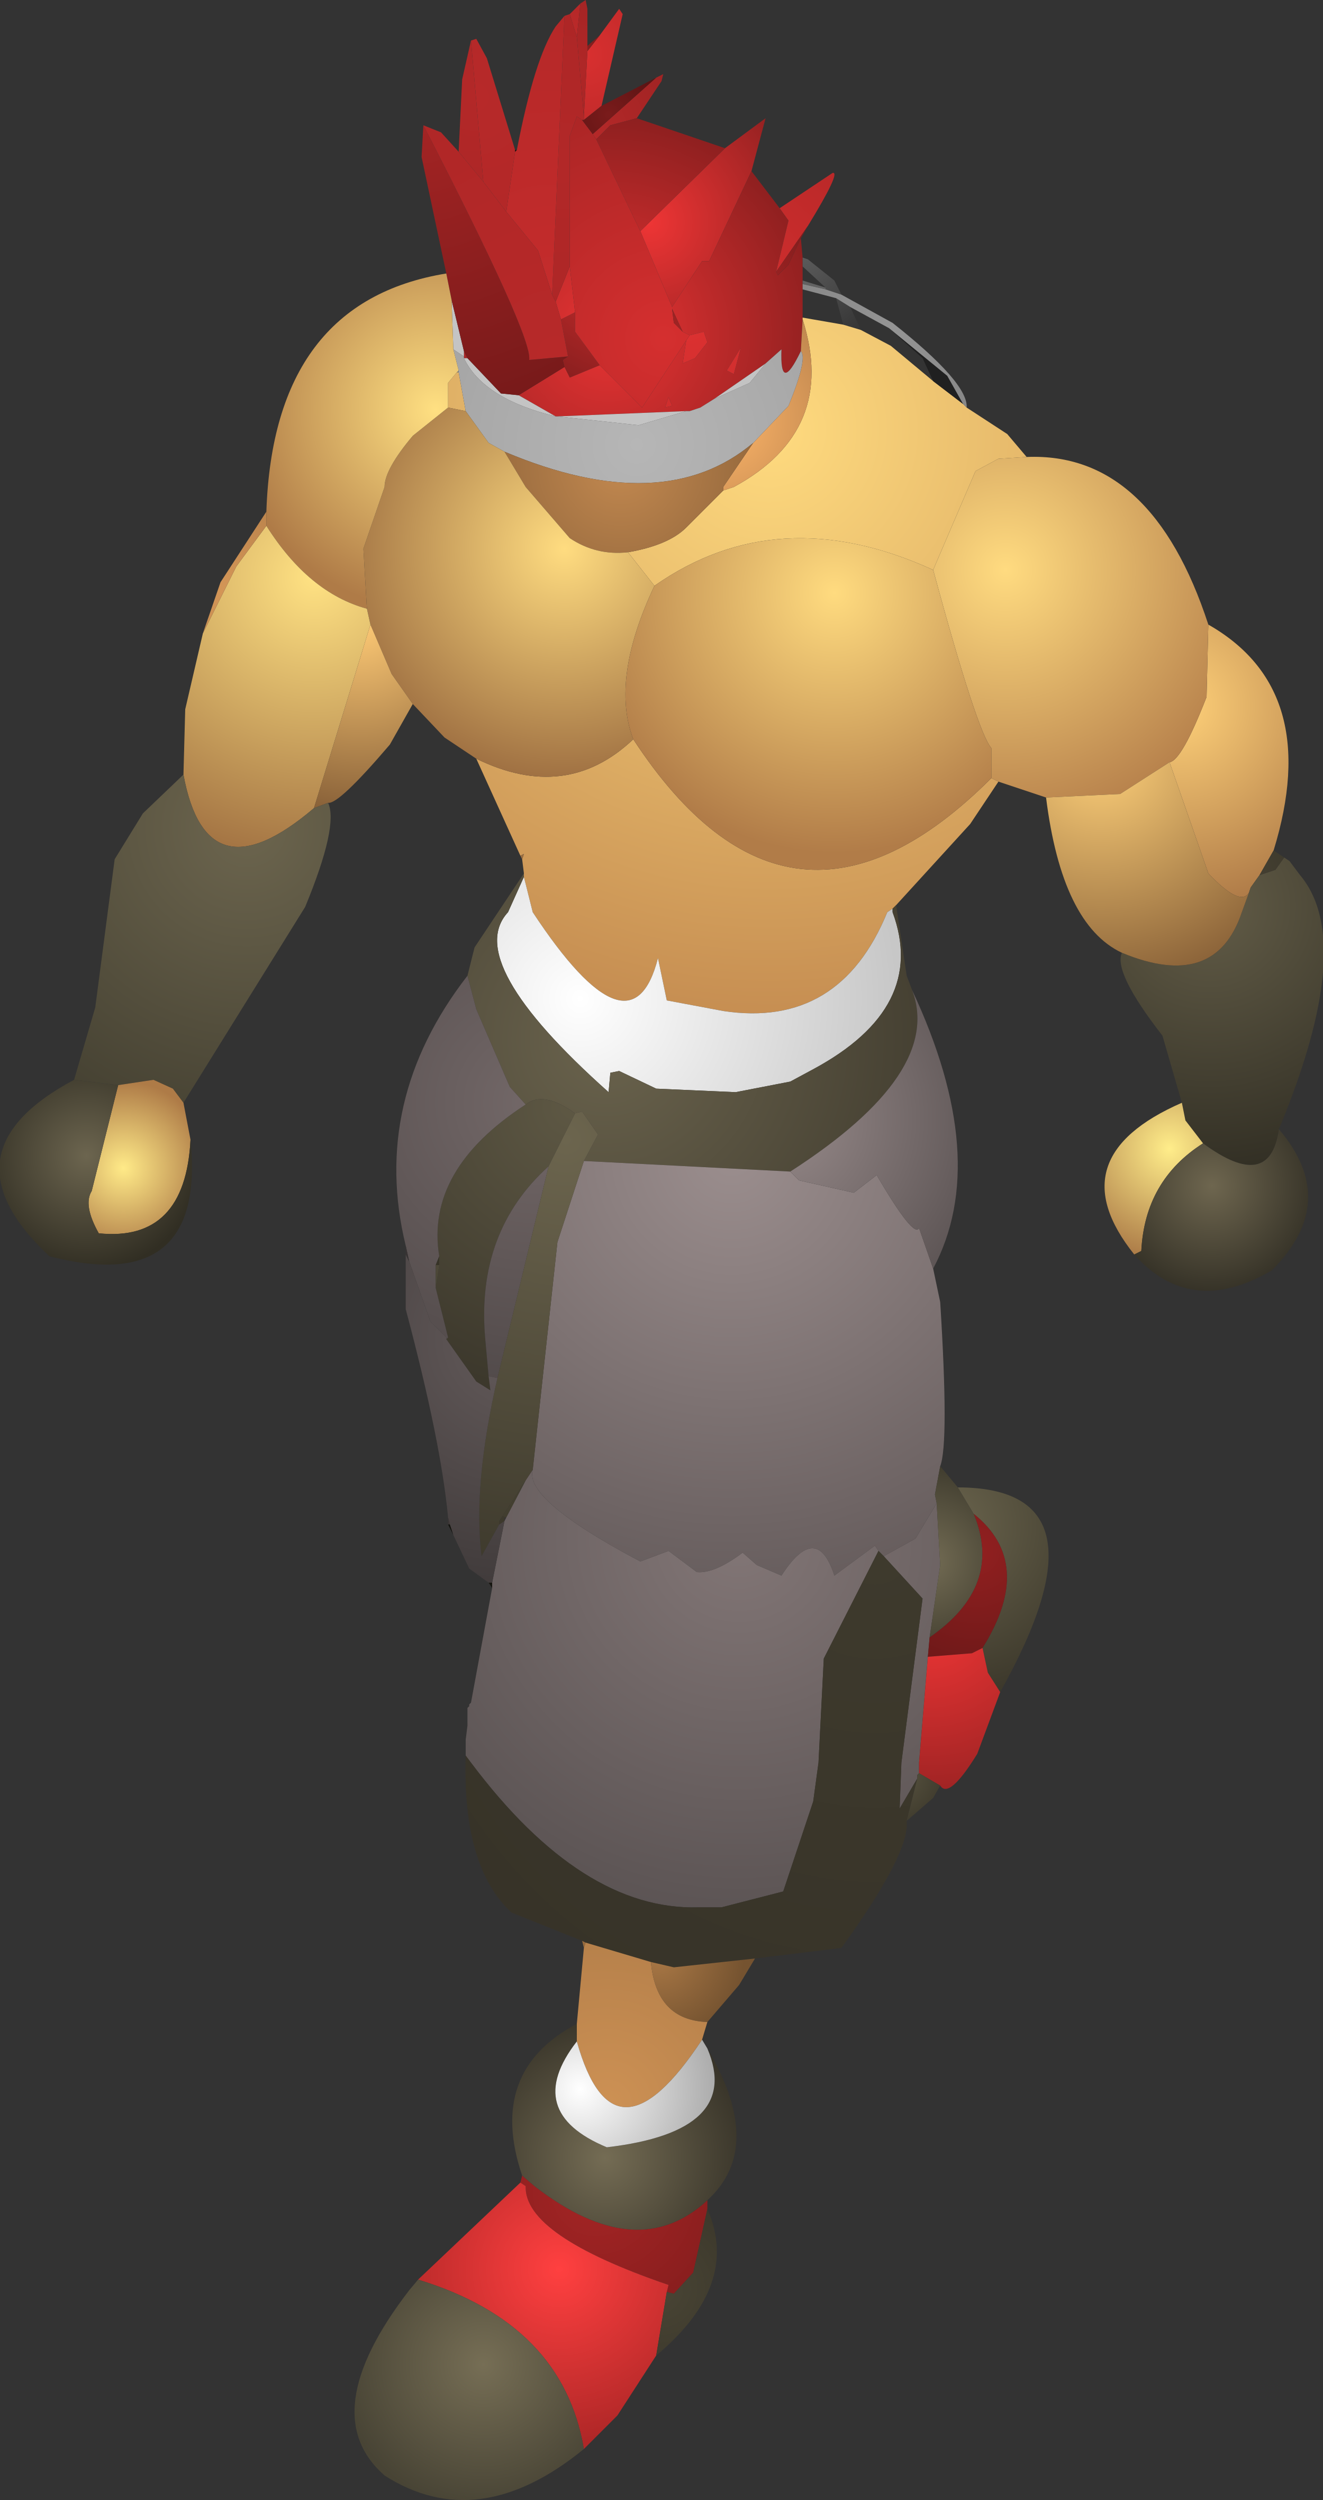 <?xml version="1.0" encoding="UTF-8" standalone="no"?>
<svg xmlns:ffdec="https://www.free-decompiler.com/flash" xmlns:xlink="http://www.w3.org/1999/xlink" ffdec:objectType="shape" height="70.85px" width="37.5px" xmlns="http://www.w3.org/2000/svg">
  <rect width="100%" height="100%" fill="#333333" stroke="none"/>
  <g transform="matrix(1.0, 0.0, 0.0, 1.0, 16.5, 54.95)">
    <path d="M0.5 -53.95 L1.05 -54.7 1.15 -54.55 0.55 -51.95 0.05 -51.55 0.05 -51.65 0.15 -53.5 0.5 -53.95" fill="url(#gradient0)" fill-rule="evenodd" stroke="none"/>
    <path d="M4.05 -50.75 L5.2 -51.6 4.8 -50.1 3.6 -47.55 3.4 -47.55 2.55 -46.25 1.65 -48.4 4.05 -50.75 M0.5 -44.6 L-0.35 -44.25 -0.5 -44.55 -0.55 -44.75 -0.4 -44.85 -0.6 -45.9 -0.2 -46.1 -0.2 -45.55 0.5 -44.6" fill="url(#gradient1)" fill-rule="evenodd" stroke="none"/>
    <path d="M2.1 -52.75 L2.3 -52.85 2.25 -52.65 1.55 -51.6 0.8 -51.4 0.4 -51.0 0.3 -51.15 2.1 -52.75" fill="url(#gradient2)" fill-rule="evenodd" stroke="none"/>
    <path d="M1.55 -51.6 L4.05 -50.75 1.65 -48.4 0.4 -51.0 0.8 -51.4 1.55 -51.6 M4.8 -50.1 L5.6 -49.05 5.85 -48.7 5.5 -47.25 5.55 -47.15 5.85 -47.45 6.2 -48.2 6.25 -47.65 6.25 -47.6 6.25 -47.4 6.25 -47.0 6.25 -46.9 6.25 -46.75 6.25 -45.95 6.25 -45.9 6.2 -45.0 Q5.6 -43.75 5.65 -45.05 L5.2 -44.65 3.75 -43.65 3.35 -43.4 3.05 -43.3 2.95 -43.3 -0.7 -43.15 -0.75 -43.15 -1.8 -43.75 -0.5 -44.55 -0.35 -44.25 0.5 -44.6 1.7 -43.4 2.95 -45.3 2.85 -44.65 3.2 -44.8 3.55 -45.25 3.45 -45.55 3.05 -45.45 2.85 -45.55 2.55 -46.2 2.55 -46.25 3.4 -47.55 3.6 -47.55 4.8 -50.1 M4.1 -44.45 L4.3 -44.35 4.5 -45.1 4.1 -44.45 M2.45 -43.7 L2.35 -43.4 2.55 -43.45 2.45 -43.7 M-0.35 -47.4 L-0.2 -46.1 -0.6 -45.9 -0.75 -46.4 -0.35 -47.4 M-3.35 -45.0 L-3.25 -44.8 -3.35 -44.8 -3.35 -44.85 -3.35 -45.0" fill="url(#gradient3)" fill-rule="evenodd" stroke="none"/>
    <path d="M5.6 -49.05 L7.1 -50.05 Q7.35 -50.1 6.4 -48.55 L5.5 -47.25 5.85 -48.7 5.6 -49.05 M3.05 -45.45 L3.45 -45.55 3.55 -45.25 3.2 -44.8 2.85 -44.65 2.95 -45.3 3.05 -45.45 M4.1 -44.45 L4.5 -45.1 4.3 -44.35 4.1 -44.45 M2.45 -43.7 L2.55 -43.45 2.35 -43.4 2.45 -43.7" fill="url(#gradient4)" fill-rule="evenodd" stroke="none"/>
    <path d="M6.25 -47.65 L6.4 -47.6 6.25 -47.6 6.25 -47.65" fill="url(#gradient5)" fill-rule="evenodd" stroke="none"/>
    <path d="M6.4 -47.6 L7.15 -47.0 7.35 -46.6 6.9 -46.75 6.9 -46.8 6.25 -47.4 6.25 -47.6 6.4 -47.6 M7.6 -46.25 L7.9 -45.6 7.4 -45.75 7.2 -46.5 7.6 -46.25" fill="url(#gradient6)" fill-rule="evenodd" stroke="none"/>
    <path d="M6.4 -48.55 L6.2 -48.2 5.85 -47.45 5.55 -47.15 5.5 -47.25 6.4 -48.55" fill="url(#gradient7)" fill-rule="evenodd" stroke="none"/>
    <path d="M17.75 -37.25 Q21.0 -35.4 19.6 -30.85 L19.2 -30.15 18.95 -29.8 18.9 -29.65 Q18.65 -29.25 17.75 -30.2 L16.65 -33.35 Q17.0 -33.4 17.7 -35.2 L17.75 -37.25" fill="url(#gradient8)" fill-rule="evenodd" stroke="none"/>
    <path d="M12.6 -42.0 Q16.15 -42.15 17.75 -37.25 L17.7 -35.2 Q17.0 -33.4 16.65 -33.35 L15.25 -32.45 13.15 -32.35 11.8 -32.8 11.6 -32.9 11.6 -33.75 Q11.2 -34.2 9.95 -38.8 L11.15 -41.6 11.8 -41.95 12.6 -42.0" fill="url(#gradient9)" fill-rule="evenodd" stroke="none"/>
    <path d="M10.9 -43.4 L12.05 -42.65 12.6 -42.0 11.8 -41.95 11.15 -41.6 9.95 -38.8 Q5.55 -40.8 2.05 -38.35 L1.3 -39.3 Q2.45 -39.5 2.95 -40.0 L4.0 -41.05 4.3 -41.15 Q7.25 -42.75 6.25 -45.9 L6.25 -45.95 7.4 -45.75 7.9 -45.6 8.75 -45.15 9.95 -44.15 10.8 -43.5 10.9 -43.4 M11.8 -32.8 L11.0 -31.6 8.9 -29.3 8.8 -29.2 8.65 -29.1 Q7.3 -25.8 4.0 -26.3 L2.4 -26.6 2.15 -27.8 Q1.4 -24.85 -1.4 -29.1 L-1.65 -30.1 -1.65 -30.2 -1.7 -30.6 -1.65 -30.75 -1.75 -30.7 -3.0 -33.45 Q-0.45 -32.2 1.45 -34.0 5.9 -27.2 11.6 -32.9 L11.8 -32.8 M-3.5 -44.4 L-3.3 -43.3 -3.8 -43.4 -3.8 -44.1 -3.55 -44.4 -3.5 -44.4" fill="url(#gradient10)" fill-rule="evenodd" stroke="none"/>
    <path d="M9.95 -44.15 L9.65 -44.8 8.7 -45.65 10.35 -44.3 10.8 -43.5 9.95 -44.15" fill="url(#gradient11)" fill-rule="evenodd" stroke="none"/>
    <path d="M6.25 -46.9 L6.25 -47.0 6.9 -46.8 6.9 -46.75 6.25 -46.9" fill="url(#gradient12)" fill-rule="evenodd" stroke="none"/>
    <path d="M7.35 -46.6 L8.8 -45.8 Q10.95 -44.1 10.9 -43.4 L10.8 -43.5 10.35 -44.3 8.7 -45.65 7.6 -46.25 7.2 -46.5 6.25 -46.75 6.25 -46.9 6.9 -46.75 7.35 -46.6" fill="url(#gradient13)" fill-rule="evenodd" stroke="none"/>
    <path d="M6.2 -45.0 L6.25 -45.9 Q7.25 -42.75 4.3 -41.15 L4.0 -41.05 4.0 -41.15 4.85 -42.4 5.85 -43.45 Q6.4 -44.8 6.2 -45.0" fill="url(#gradient14)" fill-rule="evenodd" stroke="none"/>
    <path d="M-0.75 -43.15 L-0.7 -43.15 1.6 -42.9 2.95 -43.3 3.05 -43.3 3.35 -43.4 3.75 -43.65 4.75 -44.1 5.2 -44.65 5.65 -45.05 Q5.6 -43.75 6.2 -45.0 6.4 -44.8 5.85 -43.45 L4.85 -42.4 Q2.3 -40.25 -2.2 -42.15 L-2.65 -42.4 -3.3 -43.3 -3.5 -44.4 -3.5 -44.45 -3.65 -45.05 -3.35 -44.85 -3.35 -44.8 Q-2.8 -43.65 -0.75 -43.15" fill="url(#gradient15)" fill-rule="evenodd" stroke="none"/>
    <path d="M2.55 -46.25 L2.55 -46.2 2.6 -45.8 2.85 -45.55 3.05 -45.45 2.95 -45.3 1.7 -43.4 0.5 -44.6 -0.2 -45.55 -0.2 -46.1 -0.35 -47.4 -0.35 -51.1 -0.15 -51.65 0.0 -51.55 0.3 -51.15 0.4 -51.0 1.65 -48.4 2.55 -46.25" fill="url(#gradient16)" fill-rule="evenodd" stroke="none"/>
    <path d="M2.55 -46.2 L2.85 -45.55 2.6 -45.8 2.55 -46.2" fill="url(#gradient17)" fill-rule="evenodd" stroke="none"/>
    <path d="M-1.8 -43.75 L-0.75 -43.15 Q-2.8 -43.65 -3.35 -44.8 L-3.25 -44.8 -2.3 -43.8 -1.8 -43.75 M-0.7 -43.15 L2.95 -43.3 1.6 -42.9 -0.7 -43.15 M3.75 -43.65 L5.2 -44.65 4.75 -44.1 3.75 -43.65 M-3.65 -45.05 L-3.7 -46.45 -3.35 -45.0 -3.35 -44.85 -3.65 -45.05" fill="url(#gradient18)" fill-rule="evenodd" stroke="none"/>
    <path d="M4.0 -41.05 L2.95 -40.0 Q2.45 -39.5 1.3 -39.3 0.4 -39.2 -0.35 -39.7 L-1.6 -41.15 -2.2 -42.15 Q2.3 -40.25 4.85 -42.4 L4.0 -41.15 4.0 -41.05" fill="url(#gradient19)" fill-rule="evenodd" stroke="none"/>
    <path d="M-3.0 -33.45 L-3.9 -34.05 -4.8 -35.0 -5.4 -35.85 -6.0 -37.25 -6.1 -37.7 -6.2 -39.4 -5.6 -41.15 Q-5.6 -41.65 -4.8 -42.6 L-3.8 -43.4 -3.3 -43.3 -2.65 -42.4 -2.2 -42.15 -1.6 -41.15 -0.35 -39.7 Q0.4 -39.2 1.3 -39.3 L2.05 -38.35 Q0.8 -35.7 1.45 -34.0 -0.45 -32.2 -3.0 -33.45" fill="url(#gradient20)" fill-rule="evenodd" stroke="none"/>
    <path d="M2.05 -38.35 Q5.55 -40.8 9.95 -38.8 11.2 -34.2 11.6 -33.75 L11.6 -32.9 Q5.9 -27.2 1.45 -34.0 0.8 -35.7 2.05 -38.35" fill="url(#gradient21)" fill-rule="evenodd" stroke="none"/>
    <path d="M-1.65 -30.1 L-1.4 -29.1 Q1.4 -24.85 2.15 -27.8 L2.4 -26.6 4.0 -26.3 Q7.3 -25.8 8.65 -29.1 L8.8 -29.2 8.8 -29.1 Q9.8 -26.4 6.55 -24.65 L5.9 -24.3 4.35 -24.0 2.1 -24.1 1.05 -24.6 0.8 -24.55 0.75 -24.0 Q-3.4 -27.7 -2.1 -29.1 L-1.65 -30.1" fill="url(#gradient22)" fill-rule="evenodd" stroke="none"/>
    <path d="M8.9 -29.3 L9.2 -27.3 9.35 -26.9 Q10.25 -24.55 5.9 -21.75 L0.05 -22.05 0.45 -22.8 0.0 -23.45 -0.2 -23.4 Q-1.1 -24.05 -1.6 -23.65 L-2.05 -24.15 -3.0 -26.35 -3.25 -27.3 -3.05 -28.1 -1.65 -30.2 -1.65 -30.1 -2.1 -29.1 Q-3.4 -27.7 0.75 -24.0 L0.8 -24.55 1.05 -24.6 2.1 -24.1 4.35 -24.0 5.9 -24.3 6.55 -24.65 Q9.8 -26.4 8.8 -29.1 L8.8 -29.2 8.9 -29.3" fill="url(#gradient23)" fill-rule="evenodd" stroke="none"/>
    <path d="M19.9 -30.65 L20.05 -30.55 20.35 -30.15 Q21.95 -28.25 19.75 -22.95 19.5 -21.15 17.6 -22.55 L17.1 -23.2 17.0 -23.7 16.45 -25.6 Q15.05 -27.4 15.3 -27.95 17.95 -26.85 18.7 -29.1 L18.9 -29.65 18.95 -29.8 19.2 -30.15 19.65 -30.3 19.9 -30.65" fill="url(#gradient24)" fill-rule="evenodd" stroke="none"/>
    <path d="M19.6 -30.85 L19.9 -30.65 19.65 -30.3 19.2 -30.15 19.6 -30.85" fill="url(#gradient25)" fill-rule="evenodd" stroke="none"/>
    <path d="M15.3 -27.95 Q13.6 -28.75 13.15 -32.35 L15.25 -32.45 16.65 -33.35 17.75 -30.2 Q18.65 -29.25 18.9 -29.65 L18.7 -29.1 Q17.95 -26.85 15.3 -27.95" fill="url(#gradient26)" fill-rule="evenodd" stroke="none"/>
    <path d="M15.65 -19.4 Q13.45 -22.15 17.0 -23.7 L17.1 -23.2 17.6 -22.55 Q15.95 -21.5 15.85 -19.5 L15.65 -19.4" fill="url(#gradient27)" fill-rule="evenodd" stroke="none"/>
    <path d="M19.75 -22.95 Q21.5 -20.9 19.55 -18.95 17.25 -17.6 15.65 -19.4 L15.85 -19.5 Q15.95 -21.5 17.6 -22.55 19.5 -21.15 19.75 -22.95" fill="url(#gradient28)" fill-rule="evenodd" stroke="none"/>
    <path d="M9.95 -19.0 L10.15 -18.05 Q10.4 -14.05 10.15 -13.4 L10.0 -12.6 10.05 -12.35 9.45 -11.35 8.55 -10.85 8.4 -11.0 8.3 -11.15 7.15 -10.3 Q6.65 -11.85 5.65 -10.3 L4.95 -10.6 4.55 -10.95 Q3.75 -10.35 3.25 -10.4 L2.45 -11.0 1.65 -10.7 Q-1.65 -12.45 -1.4 -13.3 L-0.7 -19.75 0.05 -22.05 5.9 -21.75 6.15 -21.5 7.7 -21.15 8.35 -21.65 Q9.4 -19.85 9.55 -20.15 L9.95 -19.0" fill="url(#gradient29)" fill-rule="evenodd" stroke="none"/>
    <path d="M9.35 -26.9 Q11.6 -22.1 9.95 -19.0 L9.55 -20.15 Q9.4 -19.85 8.35 -21.65 L7.7 -21.15 6.15 -21.5 5.9 -21.75 Q10.25 -24.55 9.35 -26.9" fill="url(#gradient30)" fill-rule="evenodd" stroke="none"/>
    <path d="M-3.3 -5.2 L-3.3 -5.65 -3.25 -6.05 -3.25 -6.55 -3.2 -6.6 -3.2 -6.65 -3.15 -6.7 -2.55 -9.95 -2.55 -10.1 -2.2 -11.85 -2.15 -11.95 -1.6 -13.0 -1.4 -13.3 Q-1.65 -12.45 1.65 -10.7 L2.45 -11.0 3.25 -10.4 Q3.75 -10.35 4.55 -10.95 L4.95 -10.6 5.65 -10.3 Q6.65 -11.85 7.15 -10.3 L8.3 -11.15 8.4 -11.0 6.85 -7.95 6.7 -5.0 6.55 -3.9 5.7 -1.35 3.95 -0.9 3.3 -0.9 Q0.0 -0.8 -3.15 -5.0 L-3.3 -5.2 M10.05 -12.35 L10.15 -10.6 9.85 -8.55 9.8 -8.0 9.55 -5.0 9.55 -4.7 9.5 -4.65 9.5 -4.55 9.0 -3.7 9.05 -5.0 9.65 -9.65 8.55 -10.85 9.45 -11.35 10.05 -12.35" fill="url(#gradient31)" fill-rule="evenodd" stroke="none"/>
    <path d="M9.2 -3.35 Q9.3 -2.45 7.35 0.25 L4.9 0.55 2.6 0.8 1.95 0.65 0.1 0.1 0.0 0.05 -2.0 -0.75 Q-3.4 -2.05 -3.3 -5.2 L-3.15 -5.0 Q0.0 -0.8 3.3 -0.9 L3.95 -0.9 5.7 -1.35 6.55 -3.9 6.7 -5.0 6.85 -7.95 8.4 -11.0 8.55 -10.85 9.65 -9.65 9.05 -5.0 9.0 -3.7 9.5 -4.55 9.2 -3.35" fill="url(#gradient32)" fill-rule="evenodd" stroke="none"/>
    <path d="M10.15 -13.4 L10.65 -12.8 11.1 -12.05 Q11.95 -10.0 9.85 -8.55 L10.15 -10.6 10.05 -12.35 10.0 -12.6 10.15 -13.4" fill="url(#gradient33)" fill-rule="evenodd" stroke="none"/>
    <path d="M10.65 -12.8 Q15.1 -12.8 11.85 -7.0 L11.5 -7.55 11.35 -8.25 Q12.85 -10.65 11.1 -12.05 L10.65 -12.8" fill="url(#gradient34)" fill-rule="evenodd" stroke="none"/>
    <path d="M9.85 -8.55 Q11.95 -10.0 11.1 -12.05 12.85 -10.65 11.35 -8.25 L11.05 -8.1 9.8 -8.0 9.85 -8.55" fill="url(#gradient35)" fill-rule="evenodd" stroke="none"/>
    <path d="M11.85 -7.0 L11.2 -5.25 Q10.4 -3.95 10.15 -4.35 L9.55 -4.7 9.55 -5.0 9.8 -8.0 11.05 -8.1 11.35 -8.25 11.5 -7.55 11.85 -7.0" fill="url(#gradient36)" fill-rule="evenodd" stroke="none"/>
    <path d="M10.15 -4.35 L9.95 -4.0 9.2 -3.35 9.5 -4.55 9.5 -4.65 9.55 -4.7 10.15 -4.35" fill="url(#gradient37)" fill-rule="evenodd" stroke="none"/>
    <path d="M4.9 0.55 L4.45 1.3 3.55 2.35 Q2.1 2.3 1.95 0.65 L2.6 0.8 4.9 0.55" fill="url(#gradient38)" fill-rule="evenodd" stroke="none"/>
    <path d="M-0.35 -54.55 L-0.05 -54.85 -0.15 -53.9 -0.35 -54.55" fill="url(#gradient39)" fill-rule="evenodd" stroke="none"/>
    <path d="M-0.5 -54.5 L-0.35 -54.55 -0.15 -53.9 0.05 -51.65 0.05 -51.55 0.0 -51.55 -0.15 -51.65 -0.35 -51.1 -0.35 -47.4 -0.75 -46.4 -0.85 -46.6 -0.5 -54.5" fill="url(#gradient40)" fill-rule="evenodd" stroke="none"/>
    <path d="M-0.05 -54.85 L0.1 -54.95 0.15 -54.7 0.15 -53.65 0.15 -53.5 0.05 -51.65 -0.15 -53.9 -0.05 -54.85" fill="url(#gradient41)" fill-rule="evenodd" stroke="none"/>
    <path d="M-1.85 -50.7 Q-1.35 -53.3 -0.75 -54.2 L-0.5 -54.5 -0.85 -46.6 -1.25 -47.85 -2.15 -48.95 -1.9 -50.65 -1.85 -50.7" fill="url(#gradient42)" fill-rule="evenodd" stroke="none"/>
    <path d="M-3.15 -53.8 L-3.0 -53.85 -2.7 -53.3 -1.9 -50.7 -1.9 -50.65 -2.15 -48.95 -2.8 -49.8 -3.15 -53.8" fill="url(#gradient43)" fill-rule="evenodd" stroke="none"/>
    <path d="M-3.85 -47.2 L-4.55 -50.5 -4.5 -51.4 Q-1.4 -45.4 -1.5 -44.75 L-0.4 -44.85 -0.55 -44.75 -0.5 -44.55 -1.8 -43.75 -2.3 -43.8 -3.25 -44.8 -3.35 -45.0 -3.7 -46.45 -3.85 -47.2" fill="url(#gradient44)" fill-rule="evenodd" stroke="none"/>
    <path d="M0.15 -53.65 L0.5 -53.95 0.15 -53.5 0.15 -53.65" fill="url(#gradient45)" fill-rule="evenodd" stroke="none"/>
    <path d="M0.55 -51.95 L2.1 -52.75 0.3 -51.15 0.0 -51.55 0.05 -51.55 0.55 -51.95" fill="url(#gradient46)" fill-rule="evenodd" stroke="none"/>
    <path d="M-1.9 -50.7 L-1.85 -50.7 -1.9 -50.65 -1.9 -50.7" fill="url(#gradient47)" fill-rule="evenodd" stroke="none"/>
    <path d="M-3.5 -50.65 L-3.4 -52.7 -3.15 -53.8 -2.8 -49.8 -3.5 -50.65" fill="url(#gradient48)" fill-rule="evenodd" stroke="none"/>
    <path d="M-4.5 -51.4 L-4.0 -51.2 -3.5 -50.65 -2.8 -49.8 -2.15 -48.95 -1.25 -47.85 -0.85 -46.6 -0.75 -46.4 -0.6 -45.9 -0.4 -44.85 -1.5 -44.75 Q-1.4 -45.4 -4.5 -51.4" fill="url(#gradient49)" fill-rule="evenodd" stroke="none"/>
    <path d="M-8.95 -40.45 Q-8.75 -46.4 -3.85 -47.2 L-3.7 -46.45 -3.65 -45.05 -3.5 -44.45 -3.55 -44.4 -3.8 -44.1 -3.8 -43.4 -4.8 -42.6 Q-5.6 -41.65 -5.6 -41.15 L-6.2 -39.4 -6.1 -37.7 Q-7.75 -38.15 -8.95 -40.05 L-8.95 -40.45" fill="url(#gradient50)" fill-rule="evenodd" stroke="none"/>
    <path d="M-3.55 -44.4 L-3.5 -44.45 -3.5 -44.4 -3.55 -44.4" fill="url(#gradient51)" fill-rule="evenodd" stroke="none"/>
    <path d="M-11.3 -33.0 L-11.25 -34.85 -10.75 -37.0 -9.8 -38.9 -8.95 -40.05 Q-7.75 -38.15 -6.1 -37.7 L-6.0 -37.25 -7.6 -32.05 Q-10.65 -29.45 -11.3 -33.0" fill="url(#gradient52)" fill-rule="evenodd" stroke="none"/>
    <path d="M-10.75 -37.0 L-10.25 -38.45 -8.95 -40.45 -8.95 -40.05 -9.8 -38.9 -10.75 -37.0" fill="url(#gradient53)" fill-rule="evenodd" stroke="none"/>
    <path d="M-4.8 -35.0 L-5.45 -33.85 Q-6.9 -32.15 -7.2 -32.2 L-7.6 -32.05 -6.0 -37.25 -5.4 -35.85 -4.8 -35.0" fill="url(#gradient54)" fill-rule="evenodd" stroke="none"/>
    <path d="M-7.2 -32.2 Q-6.9 -31.55 -7.85 -29.25 L-11.3 -23.7 -11.6 -24.1 -12.15 -24.35 -13.15 -24.2 -14.4 -24.35 -13.8 -26.4 -13.25 -30.6 -12.45 -31.9 -11.3 -33.0 Q-10.65 -29.45 -7.6 -32.05 L-7.2 -32.2" fill="url(#gradient55)" fill-rule="evenodd" stroke="none"/>
    <path d="M-11.3 -23.7 L-11.1 -22.65 Q-11.25 -19.75 -13.7 -20.0 -14.15 -20.8 -13.9 -21.2 L-13.15 -24.2 -12.15 -24.35 -11.6 -24.1 -11.3 -23.7" fill="url(#gradient56)" fill-rule="evenodd" stroke="none"/>
    <path d="M-11.1 -22.65 Q-10.65 -18.2 -15.1 -19.35 -18.25 -22.3 -14.4 -24.35 L-13.15 -24.2 -13.9 -21.2 Q-14.15 -20.8 -13.7 -20.0 -11.25 -19.75 -11.1 -22.65" fill="url(#gradient57)" fill-rule="evenodd" stroke="none"/>
    <path d="M-1.7 -30.6 L-1.75 -30.7 -1.65 -30.75 -1.7 -30.6" fill="url(#gradient58)" fill-rule="evenodd" stroke="none"/>
    <path d="M-1.6 -23.65 Q-1.1 -24.05 -0.2 -23.4 L-0.95 -21.9 Q-3.0 -20.05 -2.75 -17.05 L-2.65 -15.95 -2.6 -15.55 -3.0 -15.8 -3.85 -17.0 -3.8 -17.05 -4.15 -18.45 -4.05 -19.1 -4.05 -19.35 Q-4.45 -21.8 -1.6 -23.65" fill="url(#gradient59)" fill-rule="evenodd" stroke="none"/>
    <path d="M-5.0 -19.65 Q-6.0 -23.75 -3.25 -27.3 L-3.0 -26.35 -2.05 -24.15 -1.6 -23.65 Q-4.45 -21.8 -4.05 -19.35 L-4.15 -19.1 -4.15 -18.45 -3.8 -17.05 -3.85 -17.0 -3.85 -17.05 -4.3 -17.5 -4.9 -19.2 -5.0 -19.65 M-2.65 -15.95 L-2.75 -17.05 Q-3.0 -20.05 -0.95 -21.9 L-2.4 -15.9 -2.65 -15.95" fill="url(#gradient60)" fill-rule="evenodd" stroke="none"/>
    <path d="M-1.4 -13.3 L-1.6 -13.0 -2.25 -12.0 -2.35 -11.85 -2.35 -11.75 -2.85 -10.85 Q-3.1 -12.85 -2.4 -15.9 L-0.95 -21.9 -0.2 -23.4 0.0 -23.45 0.45 -22.8 0.05 -22.05 -0.7 -19.75 -1.4 -13.3" fill="url(#gradient61)" fill-rule="evenodd" stroke="none"/>
    <path d="M-2.65 -10.1 L-3.2 -10.5 -3.65 -11.45 -3.75 -11.75 -3.8 -11.95 Q-4.0 -14.1 -5.0 -17.85 L-5.0 -19.4 -4.9 -19.2 -4.3 -17.5 -3.85 -17.05 -3.85 -17.0 -3.0 -15.8 -2.6 -15.55 -2.65 -15.95 -2.4 -15.9 Q-3.1 -12.85 -2.85 -10.85 L-2.35 -11.75 -2.2 -11.85 -2.55 -10.1 -2.65 -10.1" fill="url(#gradient62)" fill-rule="evenodd" stroke="none"/>
    <path d="M-4.15 -19.1 L-4.05 -19.35 -4.05 -19.1 -4.15 -19.1" fill="url(#gradient63)" fill-rule="evenodd" stroke="none"/>
    <path d="M-4.15 -18.45 L-4.15 -19.1 -4.05 -19.1 -4.15 -18.45" fill="url(#gradient64)" fill-rule="evenodd" stroke="none"/>
    <path d="M-5.0 -19.4 L-5.0 -19.65 -4.9 -19.2 -5.0 -19.4" fill="url(#gradient65)" fill-rule="evenodd" stroke="none"/>
    <path d="M-1.6 -13.0 L-2.15 -11.95 -2.2 -11.95 -2.25 -12.0 -1.6 -13.0" fill="url(#gradient66)" fill-rule="evenodd" stroke="none"/>
    <path d="M-2.25 -12.0 L-2.2 -11.95 -2.2 -11.85 -2.35 -11.75 -2.35 -11.85 -2.25 -12.0" fill="url(#gradient67)" fill-rule="evenodd" stroke="none"/>
    <path d="M-2.15 -11.95 L-2.2 -11.85 -2.2 -11.95 -2.15 -11.95" fill="url(#gradient68)" fill-rule="evenodd" stroke="none"/>
    <path d="M-2.55 -9.95 L-2.65 -10.1 -2.55 -10.1 -2.55 -9.95 M-3.65 -11.45 L-3.8 -11.75 -3.75 -11.75 -3.65 -11.45" fill="url(#gradient69)" fill-rule="evenodd" stroke="none"/>
    <path d="M-3.8 -11.75 L-3.8 -11.95 -3.75 -11.75 -3.8 -11.75" fill="url(#gradient70)" fill-rule="evenodd" stroke="none"/>
    <path d="M0.05 0.25 L0.0 0.05 0.1 0.1 0.05 0.25" fill="url(#gradient71)" fill-rule="evenodd" stroke="none"/>
    <path d="M3.55 2.35 L3.4 2.85 Q0.9 6.65 -0.15 2.9 L-0.15 2.4 0.05 0.25 0.1 0.1 1.95 0.65 Q2.1 2.3 3.55 2.35" fill="url(#gradient72)" fill-rule="evenodd" stroke="none"/>
    <path d="M3.55 7.4 L3.55 7.65 3.15 9.45 2.6 10.05 2.4 10.0 2.45 9.8 Q-1.65 8.4 -1.6 7.0 L-1.75 6.9 -1.7 6.7 -1.35 7.0 Q1.55 9.25 3.55 7.4" fill="url(#gradient73)" fill-rule="evenodd" stroke="none"/>
    <path d="M2.1 11.8 L1.0 13.5 0.05 14.45 Q-0.55 10.9 -4.65 9.65 L-1.75 6.9 -1.6 7.0 Q-1.65 8.4 2.45 9.8 L2.4 10.0 2.1 11.8" fill="url(#gradient74)" fill-rule="evenodd" stroke="none"/>
    <path d="M3.55 3.1 Q5.2 5.9 3.55 7.4 1.55 9.25 -1.35 7.0 L-1.7 6.7 Q-2.7 3.75 -0.15 2.4 L-0.15 2.9 Q-1.7 4.9 0.7 5.9 4.55 5.45 3.55 3.1" fill="url(#gradient75)" fill-rule="evenodd" stroke="none"/>
    <path d="M3.4 2.85 L3.55 3.1 Q4.55 5.45 0.7 5.9 -1.7 4.9 -0.15 2.9 0.9 6.65 3.4 2.85" fill="url(#gradient76)" fill-rule="evenodd" stroke="none"/>
    <path d="M0.05 14.45 Q-2.95 16.9 -5.6 15.2 -7.6 13.45 -4.9 9.95 L-4.65 9.65 Q-0.55 10.9 0.05 14.45" fill="url(#gradient77)" fill-rule="evenodd" stroke="none"/>
    <path d="M3.55 7.65 Q4.5 9.8 2.1 11.8 L2.4 10.0 2.6 10.05 3.15 9.45 3.55 7.65" fill="url(#gradient78)" fill-rule="evenodd" stroke="none"/>
  </g>
  <defs>
    <radialGradient cx="0" cy="0" gradientTransform="matrix(0.003, 0.0, 0.0, 0.003, 0.05, -53.4)" gradientUnits="userSpaceOnUse" id="gradient0" r="819.2" spreadMethod="pad">
      <stop offset="0.0" stop-color="#d93030"/>
      <stop offset="1.0" stop-color="#bd2929"/>
    </radialGradient>
    <radialGradient cx="0" cy="0" gradientTransform="matrix(0.006, 0.0, 0.0, 0.006, 1.9, -48.65)" gradientUnits="userSpaceOnUse" id="gradient1" r="819.2" spreadMethod="pad">
      <stop offset="0.0" stop-color="#ee3535"/>
      <stop offset="1.0" stop-color="#8b1f1f"/>
    </radialGradient>
    <radialGradient cx="0" cy="0" gradientTransform="matrix(0.004, 0.0, 0.0, 0.004, -0.05, -51.1)" gradientUnits="userSpaceOnUse" id="gradient2" r="819.2" spreadMethod="pad">
      <stop offset="0.0" stop-color="#b72929"/>
      <stop offset="1.0" stop-color="#9e2323"/>
    </radialGradient>
    <radialGradient cx="0" cy="0" gradientTransform="matrix(0.008, 0.0, 0.0, 0.008, 0.75, -45.5)" gradientUnits="userSpaceOnUse" id="gradient3" r="819.2" spreadMethod="pad">
      <stop offset="0.0" stop-color="#e93434"/>
      <stop offset="1.0" stop-color="#881e1e"/>
    </radialGradient>
    <radialGradient cx="0" cy="0" gradientTransform="matrix(0.007, 0.0, 0.0, 0.007, 3.05, -45.65)" gradientUnits="userSpaceOnUse" id="gradient4" r="819.2" spreadMethod="pad">
      <stop offset="0.0" stop-color="#dc3131"/>
      <stop offset="1.0" stop-color="#bc2929"/>
    </radialGradient>
    <radialGradient cx="0" cy="0" gradientTransform="matrix(7.0E-4, 0.0, 0.0, 7.0E-4, 5.75, -47.75)" gradientUnits="userSpaceOnUse" id="gradient5" r="819.2" spreadMethod="pad">
      <stop offset="0.0" stop-color="#626262"/>
      <stop offset="1.0" stop-color="#5b5b5b"/>
    </radialGradient>
    <radialGradient cx="0" cy="0" gradientTransform="matrix(0.005, 0.0, 0.0, 0.005, 6.3, -47.7)" gradientUnits="userSpaceOnUse" id="gradient6" r="819.2" spreadMethod="pad">
      <stop offset="0.0" stop-color="#5b5b5b"/>
      <stop offset="1.0" stop-color="#202020"/>
    </radialGradient>
    <radialGradient cx="0" cy="0" gradientTransform="matrix(0.004, 0.0, 0.0, 0.004, 5.35, -47.2)" gradientUnits="userSpaceOnUse" id="gradient7" r="819.2" spreadMethod="pad">
      <stop offset="0.0" stop-color="#992222"/>
      <stop offset="1.0" stop-color="#661717"/>
    </radialGradient>
    <radialGradient cx="0" cy="0" gradientTransform="matrix(0.007, 0.0, 0.0, 0.007, 16.9, -34.95)" gradientUnits="userSpaceOnUse" id="gradient8" r="819.2" spreadMethod="pad">
      <stop offset="0.0" stop-color="#ffd179"/>
      <stop offset="1.0" stop-color="#af7b48"/>
    </radialGradient>
    <radialGradient cx="0" cy="0" gradientTransform="matrix(0.009, 0.0, 0.0, 0.009, 12.0, -38.8)" gradientUnits="userSpaceOnUse" id="gradient9" r="819.2" spreadMethod="pad">
      <stop offset="0.0" stop-color="#ffdb80"/>
      <stop offset="1.0" stop-color="#b6804b"/>
    </radialGradient>
    <radialGradient cx="0" cy="0" gradientTransform="matrix(0.021, 0.0, 0.0, 0.021, 5.3, -42.75)" gradientUnits="userSpaceOnUse" id="gradient10" r="819.2" spreadMethod="pad">
      <stop offset="0.0" stop-color="#ffdb7f"/>
      <stop offset="1.0" stop-color="#c48b50"/>
    </radialGradient>
    <radialGradient cx="0" cy="0" gradientTransform="matrix(0.003, 0.0, 0.0, 0.003, 9.9, -44.75)" gradientUnits="userSpaceOnUse" id="gradient11" r="819.2" spreadMethod="pad">
      <stop offset="0.0" stop-color="#202020"/>
      <stop offset="1.0" stop-color="#202020"/>
    </radialGradient>
    <radialGradient cx="0" cy="0" gradientTransform="matrix(0.002, 0.0, 0.0, 0.002, 6.6, -47.0)" gradientUnits="userSpaceOnUse" id="gradient12" r="819.2" spreadMethod="pad">
      <stop offset="0.0" stop-color="#636363"/>
      <stop offset="1.0" stop-color="#5b5b5b"/>
    </radialGradient>
    <radialGradient cx="0" cy="0" gradientTransform="matrix(0.005, 0.0, 0.0, 0.005, 8.85, -45.7)" gradientUnits="userSpaceOnUse" id="gradient13" r="819.2" spreadMethod="pad">
      <stop offset="0.0" stop-color="#949494"/>
      <stop offset="1.0" stop-color="#848484"/>
    </radialGradient>
    <radialGradient cx="0" cy="0" gradientTransform="matrix(0.005, 0.0, 0.0, 0.005, 3.85, -43.05)" gradientUnits="userSpaceOnUse" id="gradient14" r="819.2" spreadMethod="pad">
      <stop offset="0.0" stop-color="#ffb66a"/>
      <stop offset="1.0" stop-color="#b8814b"/>
    </radialGradient>
    <radialGradient cx="0" cy="0" gradientTransform="matrix(0.007, 0.0, 0.0, 0.007, 1.55, -42.35)" gradientUnits="userSpaceOnUse" id="gradient15" r="819.2" spreadMethod="pad">
      <stop offset="0.0" stop-color="#b6b6b6"/>
      <stop offset="1.0" stop-color="#a6a6a6"/>
    </radialGradient>
    <radialGradient cx="0" cy="0" gradientTransform="matrix(0.008, 0.0, 0.0, 0.008, 2.3, -45.35)" gradientUnits="userSpaceOnUse" id="gradient16" r="819.2" spreadMethod="pad">
      <stop offset="0.0" stop-color="#d52f2f"/>
      <stop offset="1.0" stop-color="#ad2626"/>
    </radialGradient>
    <radialGradient cx="0" cy="0" gradientTransform="matrix(0.005, 0.0, 0.0, 0.005, 2.55, -45.7)" gradientUnits="userSpaceOnUse" id="gradient17" r="819.2" spreadMethod="pad">
      <stop offset="0.0" stop-color="#9f2323"/>
      <stop offset="1.0" stop-color="#881e1e"/>
    </radialGradient>
    <radialGradient cx="0" cy="0" gradientTransform="matrix(0.009, 0.0, 0.0, 0.009, -1.8, -43.5)" gradientUnits="userSpaceOnUse" id="gradient18" r="819.2" spreadMethod="pad">
      <stop offset="0.0" stop-color="#c4c4c4"/>
      <stop offset="1.0" stop-color="#c3c3c3"/>
    </radialGradient>
    <radialGradient cx="0" cy="0" gradientTransform="matrix(0.005, 0.0, 0.0, 0.005, 1.1, -41.8)" gradientUnits="userSpaceOnUse" id="gradient19" r="819.2" spreadMethod="pad">
      <stop offset="0.0" stop-color="#c38950"/>
      <stop offset="1.0" stop-color="#93673c"/>
    </radialGradient>
    <radialGradient cx="0" cy="0" gradientTransform="matrix(0.008, 0.0, 0.0, 0.008, -0.5, -39.4)" gradientUnits="userSpaceOnUse" id="gradient20" r="819.2" spreadMethod="pad">
      <stop offset="0.0" stop-color="#ffdc80"/>
      <stop offset="1.0" stop-color="#9f7042"/>
    </radialGradient>
    <radialGradient cx="0" cy="0" gradientTransform="matrix(0.009, 0.0, 0.0, 0.009, 7.15, -38.15)" gradientUnits="userSpaceOnUse" id="gradient21" r="819.2" spreadMethod="pad">
      <stop offset="0.0" stop-color="#ffdb7f"/>
      <stop offset="1.0" stop-color="#b17c48"/>
    </radialGradient>
    <radialGradient cx="0" cy="0" gradientTransform="matrix(0.011, 0.0, 0.0, 0.011, -0.05, -26.65)" gradientUnits="userSpaceOnUse" id="gradient22" r="819.2" spreadMethod="pad">
      <stop offset="0.0" stop-color="#ffffff"/>
      <stop offset="1.0" stop-color="#c7c7c7"/>
    </radialGradient>
    <radialGradient cx="0" cy="0" gradientTransform="matrix(0.011, 0.0, 0.0, 0.011, 0.7, -25.5)" gradientUnits="userSpaceOnUse" id="gradient23" r="819.2" spreadMethod="pad">
      <stop offset="0.0" stop-color="#6a634d"/>
      <stop offset="1.0" stop-color="#454032"/>
    </radialGradient>
    <radialGradient cx="0" cy="0" gradientTransform="matrix(0.009, 0.0, 0.0, 0.009, 17.8, -29.25)" gradientUnits="userSpaceOnUse" id="gradient24" r="819.2" spreadMethod="pad">
      <stop offset="0.0" stop-color="#625c47"/>
      <stop offset="1.0" stop-color="#333025"/>
    </radialGradient>
    <radialGradient cx="0" cy="0" gradientTransform="matrix(0.002, 0.0, 0.0, 0.002, 18.85, -30.2)" gradientUnits="userSpaceOnUse" id="gradient25" r="819.2" spreadMethod="pad">
      <stop offset="0.0" stop-color="#464133"/>
      <stop offset="1.0" stop-color="#3c382b"/>
    </radialGradient>
    <radialGradient cx="0" cy="0" gradientTransform="matrix(0.008, 0.0, 0.0, 0.008, 14.7, -33.55)" gradientUnits="userSpaceOnUse" id="gradient26" r="819.2" spreadMethod="pad">
      <stop offset="0.0" stop-color="#ffd17a"/>
      <stop offset="1.0" stop-color="#8b6339"/>
    </radialGradient>
    <radialGradient cx="0" cy="0" gradientTransform="matrix(0.004, 0.0, 0.0, 0.004, 16.65, -22.4)" gradientUnits="userSpaceOnUse" id="gradient27" r="819.2" spreadMethod="pad">
      <stop offset="0.0" stop-color="#ffed8a"/>
      <stop offset="1.0" stop-color="#a97745"/>
    </radialGradient>
    <radialGradient cx="0" cy="0" gradientTransform="matrix(0.004, 0.0, 0.0, 0.004, 17.85, -21.35)" gradientUnits="userSpaceOnUse" id="gradient28" r="819.2" spreadMethod="pad">
      <stop offset="0.0" stop-color="#6e664f"/>
      <stop offset="1.0" stop-color="#312e24"/>
    </radialGradient>
    <radialGradient cx="0" cy="0" gradientTransform="matrix(0.017, 0.0, 0.0, 0.017, 4.25, -22.25)" gradientUnits="userSpaceOnUse" id="gradient29" r="819.2" spreadMethod="pad">
      <stop offset="0.0" stop-color="#9b8e8e"/>
      <stop offset="1.0" stop-color="#605757"/>
    </radialGradient>
    <radialGradient cx="0" cy="0" gradientTransform="matrix(0.008, 0.0, 0.0, 0.008, 5.5, -23.25)" gradientUnits="userSpaceOnUse" id="gradient30" r="819.2" spreadMethod="pad">
      <stop offset="0.0" stop-color="#988b8b"/>
      <stop offset="1.0" stop-color="#5a5252"/>
    </radialGradient>
    <radialGradient cx="0" cy="0" gradientTransform="matrix(0.015, 0.0, 0.0, 0.015, 4.45, -11.35)" gradientUnits="userSpaceOnUse" id="gradient31" r="819.2" spreadMethod="pad">
      <stop offset="0.0" stop-color="#827676"/>
      <stop offset="1.0" stop-color="#564f4f"/>
    </radialGradient>
    <radialGradient cx="0" cy="0" gradientTransform="matrix(0.018, 0.0, 0.0, 0.018, 8.3, -11.1)" gradientUnits="userSpaceOnUse" id="gradient32" r="819.2" spreadMethod="pad">
      <stop offset="0.0" stop-color="#3e3a2d"/>
      <stop offset="1.0" stop-color="#373328"/>
    </radialGradient>
    <radialGradient cx="0" cy="0" gradientTransform="matrix(0.004, 0.0, 0.0, 0.004, 9.8, -10.7)" gradientUnits="userSpaceOnUse" id="gradient33" r="819.2" spreadMethod="pad">
      <stop offset="0.0" stop-color="#736c54"/>
      <stop offset="1.0" stop-color="#363327"/>
    </radialGradient>
    <radialGradient cx="0" cy="0" gradientTransform="matrix(0.006, 0.0, 0.0, 0.006, 10.35, -11.7)" gradientUnits="userSpaceOnUse" id="gradient34" r="819.2" spreadMethod="pad">
      <stop offset="0.0" stop-color="#6a644d"/>
      <stop offset="1.0" stop-color="#3c382b"/>
    </radialGradient>
    <radialGradient cx="0" cy="0" gradientTransform="matrix(0.005, 0.0, 0.0, 0.005, 11.15, -11.0)" gradientUnits="userSpaceOnUse" id="gradient35" r="819.2" spreadMethod="pad">
      <stop offset="0.0" stop-color="#922020"/>
      <stop offset="1.0" stop-color="#661717"/>
    </radialGradient>
    <radialGradient cx="0" cy="0" gradientTransform="matrix(0.006, 0.0, 0.0, 0.006, 9.85, -9.15)" gradientUnits="userSpaceOnUse" id="gradient36" r="819.2" spreadMethod="pad">
      <stop offset="0.0" stop-color="#f23636"/>
      <stop offset="1.0" stop-color="#a12424"/>
    </radialGradient>
    <radialGradient cx="0" cy="0" gradientTransform="matrix(0.002, 0.0, 0.0, 0.002, 8.85, -4.7)" gradientUnits="userSpaceOnUse" id="gradient37" r="819.2" spreadMethod="pad">
      <stop offset="0.0" stop-color="#5b5642"/>
      <stop offset="1.0" stop-color="#3c382b"/>
    </radialGradient>
    <radialGradient cx="0" cy="0" gradientTransform="matrix(0.003, 0.0, 0.0, 0.003, 2.15, 0.4)" gradientUnits="userSpaceOnUse" id="gradient38" r="819.2" spreadMethod="pad">
      <stop offset="0.0" stop-color="#ab7946"/>
      <stop offset="1.0" stop-color="#755330"/>
    </radialGradient>
    <radialGradient cx="0" cy="0" gradientTransform="matrix(0.003, 0.0, 0.0, 0.003, -0.3, -53.05)" gradientUnits="userSpaceOnUse" id="gradient39" r="819.2" spreadMethod="pad">
      <stop offset="0.0" stop-color="#c12b2b"/>
      <stop offset="1.0" stop-color="#b12727"/>
    </radialGradient>
    <radialGradient cx="0" cy="0" gradientTransform="matrix(0.006, 0.0, 0.0, 0.006, -0.6, -50.25)" gradientUnits="userSpaceOnUse" id="gradient40" r="819.2" spreadMethod="pad">
      <stop offset="0.0" stop-color="#b22828"/>
      <stop offset="1.0" stop-color="#ad2626"/>
    </radialGradient>
    <radialGradient cx="0" cy="0" gradientTransform="matrix(0.003, 0.0, 0.0, 0.003, -0.3, -53.05)" gradientUnits="userSpaceOnUse" id="gradient41" r="819.2" spreadMethod="pad">
      <stop offset="0.0" stop-color="#b02727"/>
      <stop offset="1.0" stop-color="#a22424"/>
    </radialGradient>
    <radialGradient cx="0" cy="0" gradientTransform="matrix(0.01, 0.0, 0.0, 0.01, -0.85, -46.65)" gradientUnits="userSpaceOnUse" id="gradient42" r="819.2" spreadMethod="pad">
      <stop offset="0.0" stop-color="#c42c2c"/>
      <stop offset="1.0" stop-color="#b52828"/>
    </radialGradient>
    <radialGradient cx="0" cy="0" gradientTransform="matrix(0.004, 0.0, 0.0, 0.004, -3.05, -52.2)" gradientUnits="userSpaceOnUse" id="gradient43" r="819.2" spreadMethod="pad">
      <stop offset="0.0" stop-color="#b72929"/>
      <stop offset="1.0" stop-color="#b32828"/>
    </radialGradient>
    <radialGradient cx="0" cy="0" gradientTransform="matrix(0.01, 0.0, 0.0, 0.01, -4.5, -51.55)" gradientUnits="userSpaceOnUse" id="gradient44" r="819.2" spreadMethod="pad">
      <stop offset="0.0" stop-color="#a42424"/>
      <stop offset="1.0" stop-color="#781a1a"/>
    </radialGradient>
    <radialGradient cx="0" cy="0" gradientTransform="matrix(0.001, 0.0, 0.0, 0.001, 0.05, -53.4)" gradientUnits="userSpaceOnUse" id="gradient45" r="819.2" spreadMethod="pad">
      <stop offset="0.0" stop-color="#8f2020"/>
      <stop offset="1.0" stop-color="#791b1b"/>
    </radialGradient>
    <radialGradient cx="0" cy="0" gradientTransform="matrix(0.002, 0.0, 0.0, 0.002, 0.75, -51.7)" gradientUnits="userSpaceOnUse" id="gradient46" r="819.2" spreadMethod="pad">
      <stop offset="0.0" stop-color="#7a1b1b"/>
      <stop offset="1.0" stop-color="#591313"/>
    </radialGradient>
    <radialGradient cx="0" cy="0" gradientTransform="matrix(0.006, 0.0, 0.0, 0.006, -0.9, -54.15)" gradientUnits="userSpaceOnUse" id="gradient47" r="819.2" spreadMethod="pad">
      <stop offset="0.0" stop-color="#1f0707"/>
      <stop offset="1.0" stop-color="#1f0707"/>
    </radialGradient>
    <radialGradient cx="0" cy="0" gradientTransform="matrix(0.007, 0.0, 0.0, 0.007, -3.05, -52.2)" gradientUnits="userSpaceOnUse" id="gradient48" r="819.2" spreadMethod="pad">
      <stop offset="0.0" stop-color="#b32828"/>
      <stop offset="1.0" stop-color="#a62525"/>
    </radialGradient>
    <radialGradient cx="0" cy="0" gradientTransform="matrix(0.009, 0.0, 0.0, 0.009, -0.75, -44.9)" gradientUnits="userSpaceOnUse" id="gradient49" r="819.2" spreadMethod="pad">
      <stop offset="0.0" stop-color="#b72929"/>
      <stop offset="1.0" stop-color="#b02727"/>
    </radialGradient>
    <radialGradient cx="0" cy="0" gradientTransform="matrix(0.007, 0.0, 0.0, 0.007, -4.15, -43.35)" gradientUnits="userSpaceOnUse" id="gradient50" r="819.2" spreadMethod="pad">
      <stop offset="0.0" stop-color="#ffe082"/>
      <stop offset="1.0" stop-color="#af7b47"/>
    </radialGradient>
    <radialGradient cx="0" cy="0" gradientTransform="matrix(0.003, 0.0, 0.0, 0.003, -3.7, -45.3)" gradientUnits="userSpaceOnUse" id="gradient51" r="819.2" spreadMethod="pad">
      <stop offset="0.0" stop-color="#9e9e9e"/>
      <stop offset="1.0" stop-color="#737373"/>
    </radialGradient>
    <radialGradient cx="0" cy="0" gradientTransform="matrix(0.01, 0.0, 0.0, 0.01, -7.6, -38.6)" gradientUnits="userSpaceOnUse" id="gradient52" r="819.2" spreadMethod="pad">
      <stop offset="0.0" stop-color="#ffe283"/>
      <stop offset="1.0" stop-color="#a27242"/>
    </radialGradient>
    <radialGradient cx="0" cy="0" gradientTransform="matrix(0.004, 0.0, 0.0, 0.004, -10.1, -38.15)" gradientUnits="userSpaceOnUse" id="gradient53" r="819.2" spreadMethod="pad">
      <stop offset="0.0" stop-color="#d49657"/>
      <stop offset="1.0" stop-color="#b6804a"/>
    </radialGradient>
    <radialGradient cx="0" cy="0" gradientTransform="matrix(0.007, 0.0, 0.0, 0.007, -6.3, -37.35)" gradientUnits="userSpaceOnUse" id="gradient54" r="819.2" spreadMethod="pad">
      <stop offset="0.0" stop-color="#ffcb76"/>
      <stop offset="1.0" stop-color="#825b35"/>
    </radialGradient>
    <radialGradient cx="0" cy="0" gradientTransform="matrix(0.011, 0.0, 0.0, 0.011, -9.5, -31.5)" gradientUnits="userSpaceOnUse" id="gradient55" r="819.2" spreadMethod="pad">
      <stop offset="0.0" stop-color="#6c654e"/>
      <stop offset="1.0" stop-color="#454132"/>
    </radialGradient>
    <radialGradient cx="0" cy="0" gradientTransform="matrix(0.003, 0.0, 0.0, 0.003, -13.0, -21.85)" gradientUnits="userSpaceOnUse" id="gradient56" r="819.2" spreadMethod="pad">
      <stop offset="0.0" stop-color="#ffea88"/>
      <stop offset="1.0" stop-color="#ae7b47"/>
    </radialGradient>
    <radialGradient cx="0" cy="0" gradientTransform="matrix(0.004, 0.0, 0.0, 0.004, -14.05, -22.2)" gradientUnits="userSpaceOnUse" id="gradient57" r="819.2" spreadMethod="pad">
      <stop offset="0.0" stop-color="#6c654f"/>
      <stop offset="1.0" stop-color="#312e23"/>
    </radialGradient>
    <radialGradient cx="0" cy="0" gradientTransform="matrix(0.006, 0.0, 0.0, 0.006, -1.6, -30.5)" gradientUnits="userSpaceOnUse" id="gradient58" r="819.2" spreadMethod="pad">
      <stop offset="0.0" stop-color="#a17242"/>
      <stop offset="1.0" stop-color="#261b10"/>
    </radialGradient>
    <radialGradient cx="0" cy="0" gradientTransform="matrix(0.01, 0.0, 0.0, 0.01, -0.25, -23.6)" gradientUnits="userSpaceOnUse" id="gradient59" r="819.2" spreadMethod="pad">
      <stop offset="0.0" stop-color="#5e5844"/>
      <stop offset="1.0" stop-color="#3c382c"/>
    </radialGradient>
    <radialGradient cx="0" cy="0" gradientTransform="matrix(0.011, 0.0, 0.0, 0.011, -1.3, -23.7)" gradientUnits="userSpaceOnUse" id="gradient60" r="819.2" spreadMethod="pad">
      <stop offset="0.0" stop-color="#736868"/>
      <stop offset="1.0" stop-color="#4e4747"/>
    </radialGradient>
    <radialGradient cx="0" cy="0" gradientTransform="matrix(0.015, 0.0, 0.0, 0.015, -0.45, -22.65)" gradientUnits="userSpaceOnUse" id="gradient61" r="819.2" spreadMethod="pad">
      <stop offset="0.0" stop-color="#6c654e"/>
      <stop offset="1.0" stop-color="#3e3a2d"/>
    </radialGradient>
    <radialGradient cx="0" cy="0" gradientTransform="matrix(0.01, 0.0, 0.0, 0.01, -1.85, -17.0)" gradientUnits="userSpaceOnUse" id="gradient62" r="819.2" spreadMethod="pad">
      <stop offset="0.0" stop-color="#645b5b"/>
      <stop offset="1.0" stop-color="#3b3636"/>
    </radialGradient>
    <radialGradient cx="0" cy="0" gradientTransform="matrix(0.002, 0.0, 0.0, 0.002, -4.0, -20.6)" gradientUnits="userSpaceOnUse" id="gradient63" r="819.2" spreadMethod="pad">
      <stop offset="0.0" stop-color="#3b372b"/>
      <stop offset="1.0" stop-color="#363327"/>
    </radialGradient>
    <radialGradient cx="0" cy="0" gradientTransform="matrix(0.003, 0.0, 0.0, 0.003, -4.05, -20.1)" gradientUnits="userSpaceOnUse" id="gradient64" r="819.2" spreadMethod="pad">
      <stop offset="0.0" stop-color="#4e4939"/>
      <stop offset="1.0" stop-color="#4b4736"/>
    </radialGradient>
    <radialGradient cx="0" cy="0" gradientTransform="matrix(0.007, 0.0, 0.0, 0.007, -5.1, -23.65)" gradientUnits="userSpaceOnUse" id="gradient65" r="819.2" spreadMethod="pad">
      <stop offset="0.0" stop-color="#4b4444"/>
      <stop offset="1.0" stop-color="#312d2d"/>
    </radialGradient>
    <radialGradient cx="0" cy="0" gradientTransform="matrix(0.002, 0.0, 0.0, 0.002, -1.5, -13.4)" gradientUnits="userSpaceOnUse" id="gradient66" r="819.2" spreadMethod="pad">
      <stop offset="0.0" stop-color="#444032"/>
      <stop offset="1.0" stop-color="#423e2f"/>
    </radialGradient>
    <radialGradient cx="0" cy="0" gradientTransform="matrix(0.002, 0.0, 0.0, 0.002, -1.8, -13.15)" gradientUnits="userSpaceOnUse" id="gradient67" r="819.2" spreadMethod="pad">
      <stop offset="0.0" stop-color="#3e3a2d"/>
      <stop offset="1.0" stop-color="#3d392c"/>
    </radialGradient>
    <radialGradient cx="0" cy="0" gradientTransform="matrix(0.005, 0.0, 0.0, 0.005, -2.75, -9.2)" gradientUnits="userSpaceOnUse" id="gradient68" r="819.2" spreadMethod="pad">
      <stop offset="0.0" stop-color="#4d4646"/>
      <stop offset="1.0" stop-color="#302c2c"/>
    </radialGradient>
    <radialGradient cx="0" cy="0" gradientTransform="matrix(0.004, 0.0, 0.0, 0.004, -3.05, -10.5)" gradientUnits="userSpaceOnUse" id="gradient69" r="819.2" spreadMethod="pad">
      <stop offset="0.0" stop-color="#191812"/>
      <stop offset="1.0" stop-color="#0c0c09"/>
    </radialGradient>
    <radialGradient cx="0" cy="0" gradientTransform="matrix(0.011, 0.0, 0.0, 0.011, -5.05, -20.9)" gradientUnits="userSpaceOnUse" id="gradient70" r="819.2" spreadMethod="pad">
      <stop offset="0.0" stop-color="#4e4747"/>
      <stop offset="1.0" stop-color="#3c3636"/>
    </radialGradient>
    <radialGradient cx="0" cy="0" gradientTransform="matrix(0.003, 0.0, 0.0, 0.003, -0.1, -1.1)" gradientUnits="userSpaceOnUse" id="gradient71" r="819.2" spreadMethod="pad">
      <stop offset="0.0" stop-color="#a77644"/>
      <stop offset="1.0" stop-color="#855e36"/>
    </radialGradient>
    <radialGradient cx="0" cy="0" gradientTransform="matrix(0.008, 0.0, 0.0, 0.008, 0.7, 4.7)" gradientUnits="userSpaceOnUse" id="gradient72" r="819.2" spreadMethod="pad">
      <stop offset="0.0" stop-color="#cd9154"/>
      <stop offset="1.0" stop-color="#ad7a47"/>
    </radialGradient>
    <radialGradient cx="0" cy="0" gradientTransform="matrix(0.005, 0.0, 0.0, 0.005, 0.4, 7.15)" gradientUnits="userSpaceOnUse" id="gradient73" r="819.2" spreadMethod="pad">
      <stop offset="0.0" stop-color="#a52525"/>
      <stop offset="1.0" stop-color="#861d1d"/>
    </radialGradient>
    <radialGradient cx="0" cy="0" gradientTransform="matrix(0.006, 0.0, 0.0, 0.006, -0.65, 9.35)" gradientUnits="userSpaceOnUse" id="gradient74" r="819.2" spreadMethod="pad">
      <stop offset="0.0" stop-color="#ff4040"/>
      <stop offset="1.0" stop-color="#b02727"/>
    </radialGradient>
    <radialGradient cx="0" cy="0" gradientTransform="matrix(0.005, 0.0, 0.0, 0.005, 0.65, 6.2)" gradientUnits="userSpaceOnUse" id="gradient75" r="819.2" spreadMethod="pad">
      <stop offset="0.0" stop-color="#746c54"/>
      <stop offset="1.0" stop-color="#383429"/>
    </radialGradient>
    <radialGradient cx="0" cy="0" gradientTransform="matrix(0.005, 0.0, 0.0, 0.005, -0.05, 4.25)" gradientUnits="userSpaceOnUse" id="gradient76" r="819.2" spreadMethod="pad">
      <stop offset="0.0" stop-color="#ffffff"/>
      <stop offset="1.0" stop-color="#a6a6a6"/>
    </radialGradient>
    <radialGradient cx="0" cy="0" gradientTransform="matrix(0.005, 0.0, 0.0, 0.005, -2.8, 12.05)" gradientUnits="userSpaceOnUse" id="gradient77" r="819.2" spreadMethod="pad">
      <stop offset="0.0" stop-color="#766e55"/>
      <stop offset="1.0" stop-color="#484435"/>
    </radialGradient>
    <radialGradient cx="0" cy="0" gradientTransform="matrix(0.004, 0.0, 0.0, 0.004, 2.15, 9.9)" gradientUnits="userSpaceOnUse" id="gradient78" r="819.2" spreadMethod="pad">
      <stop offset="0.0" stop-color="#494535"/>
      <stop offset="1.0" stop-color="#393529"/>
    </radialGradient>
  </defs>
</svg>
